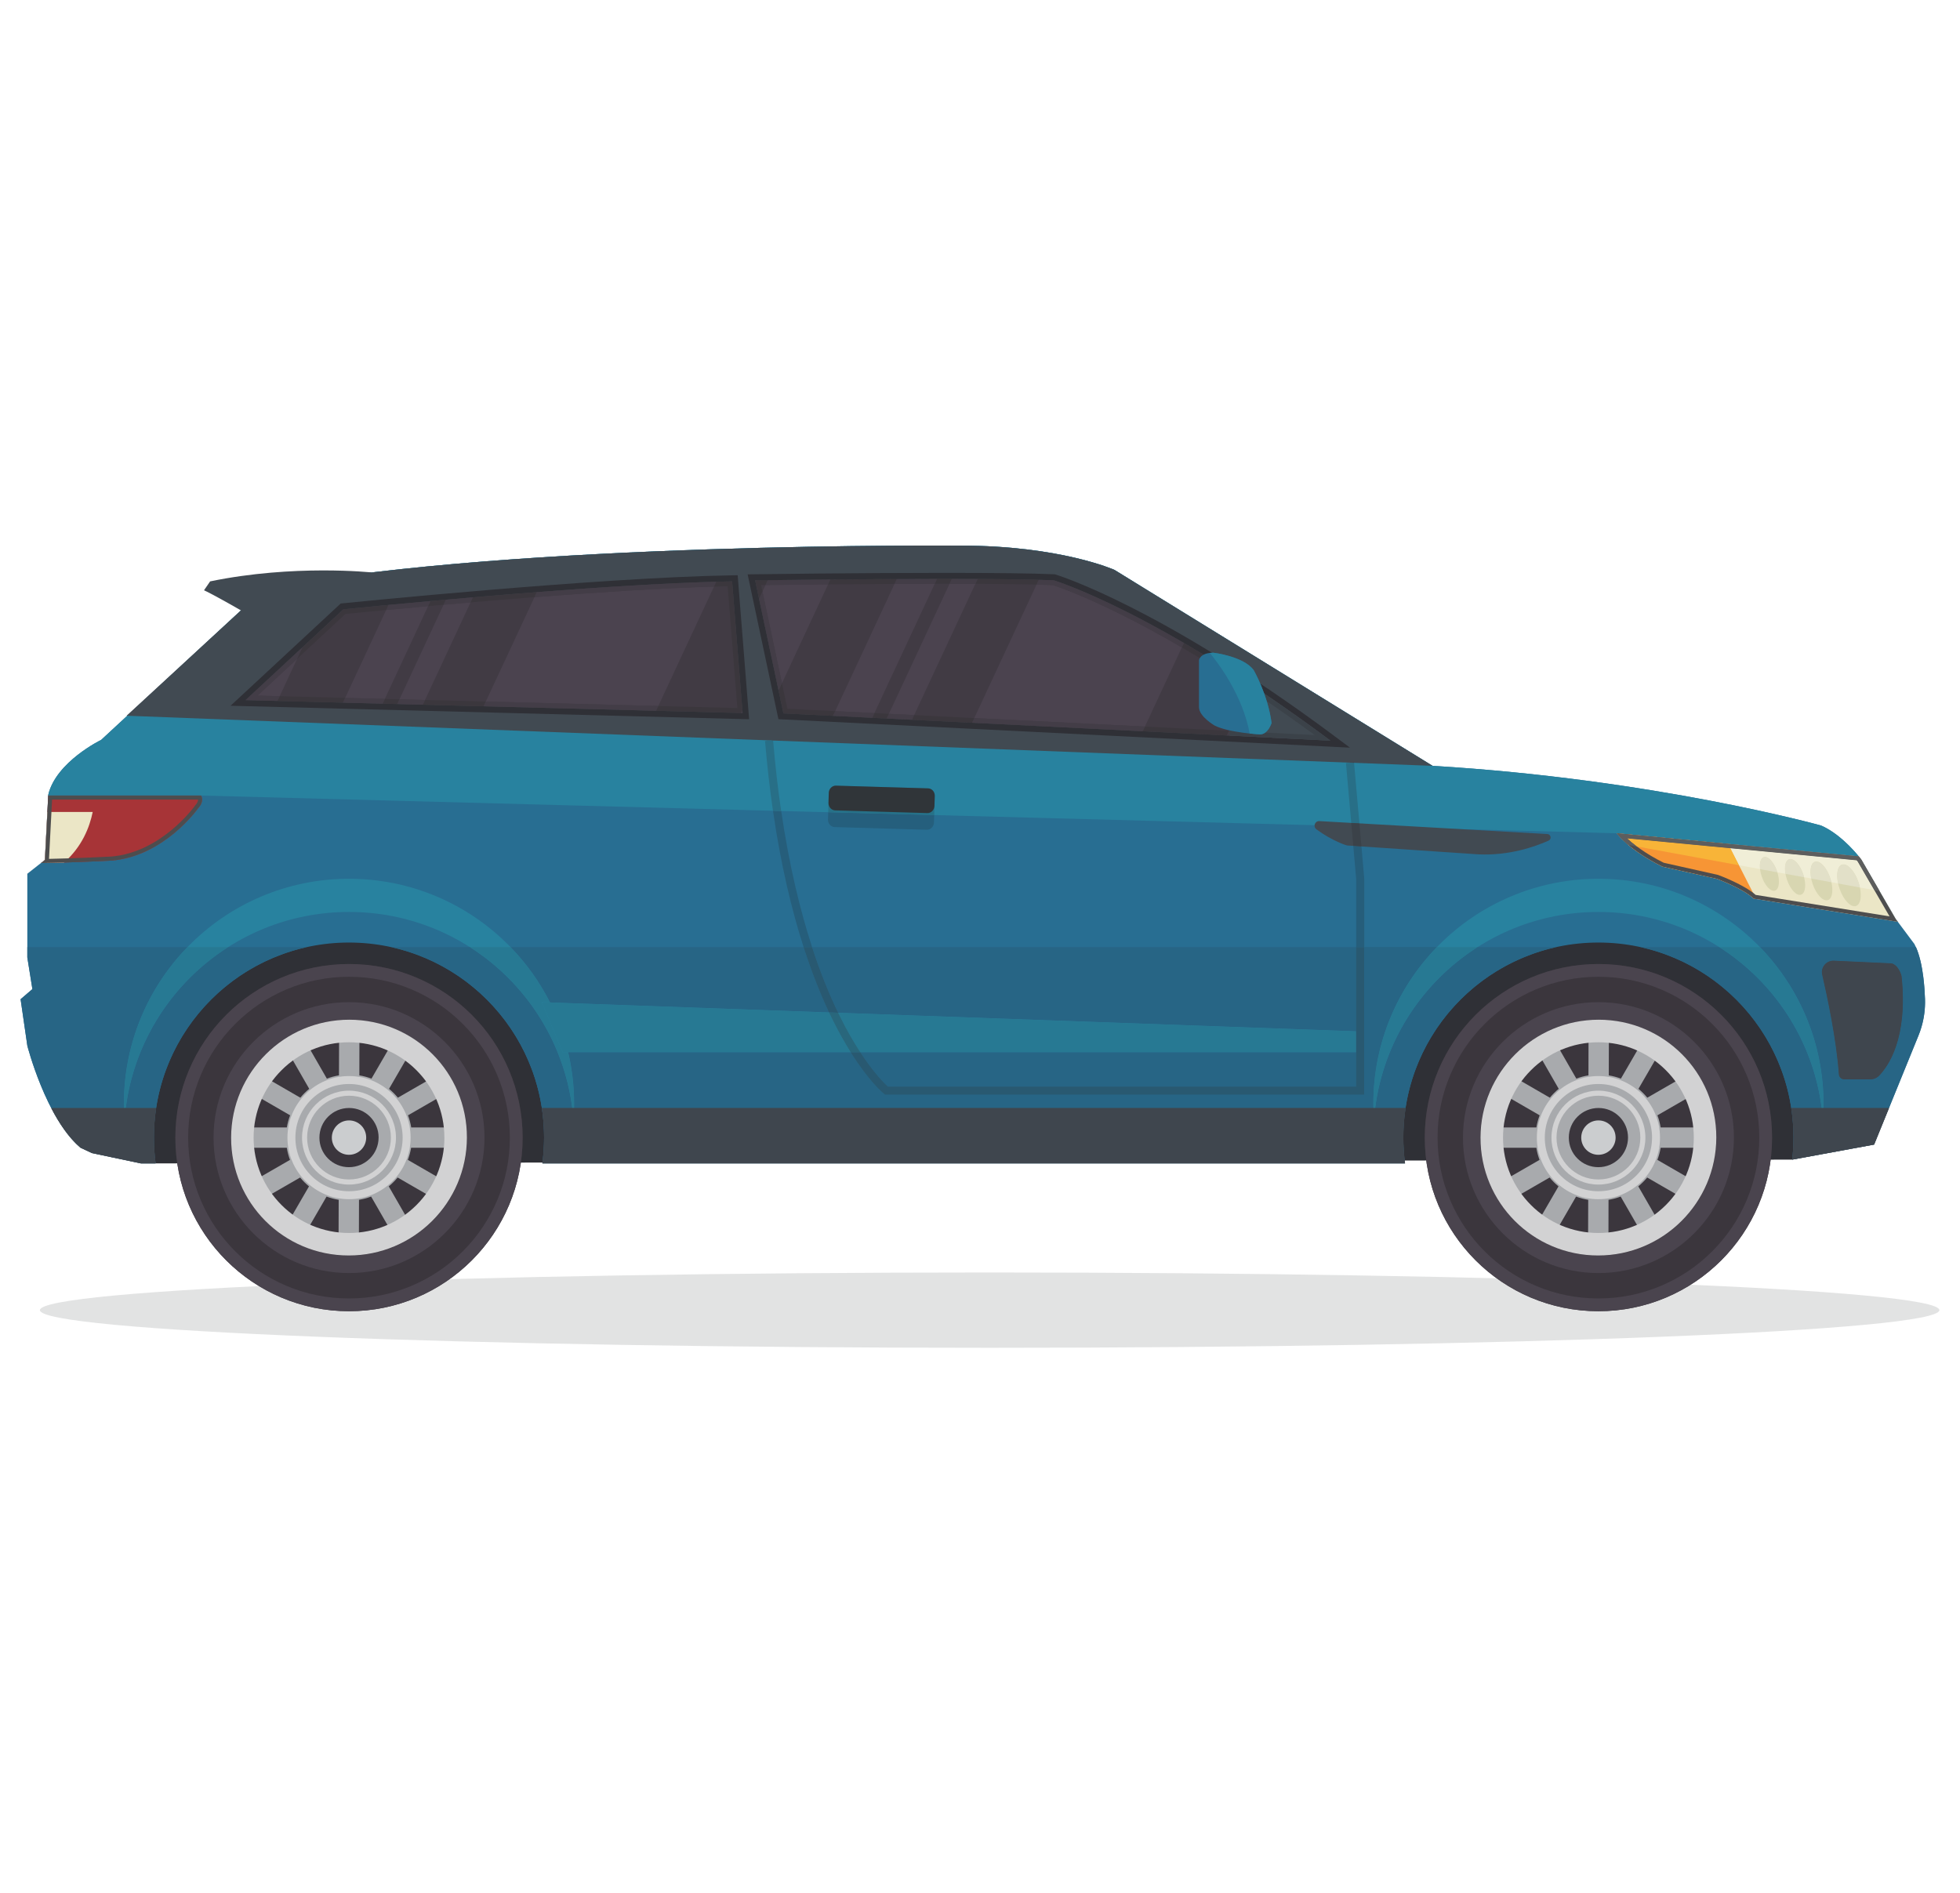 <?xml version="1.0" encoding="UTF-8"?>
<!DOCTYPE svg PUBLIC "-//W3C//DTD SVG 1.1//EN" "http://www.w3.org/Graphics/SVG/1.1/DTD/svg11.dtd">
<!-- Creator: CorelDRAW 2018 (64-Bit) -->
<svg xmlns="http://www.w3.org/2000/svg" xml:space="preserve" width="4.463in" height="4.312in" version="1.1" style="shape-rendering:geometricPrecision; text-rendering:geometricPrecision; image-rendering:optimizeQuality; fill-rule:evenodd; clip-rule:evenodd"
viewBox="0 0 784.22 757.64"
 xmlns:xlink="http://www.w3.org/1999/xlink">
 <defs>
  <style type="text/css">
   <![CDATA[
    .fil37 {fill:none}
    .fil15 {fill:#F79535;fill-rule:nonzero}
    .fil19 {fill:#F8B438;fill-rule:nonzero}
    .fil17 {fill:#F0EED7;fill-rule:nonzero}
    .fil27 {fill:#EAEAEA;fill-rule:nonzero}
    .fil13 {fill:#EBE6C6;fill-rule:nonzero}
    .fil3 {fill:#E2E3E3;fill-rule:nonzero}
    .fil18 {fill:#E2E0C8;fill-rule:nonzero}
    .fil14 {fill:#D8D6B1;fill-rule:nonzero}
    .fil6 {fill:#D2D2D3;fill-rule:nonzero}
    .fil8 {fill:#CBCDCF;fill-rule:nonzero}
    .fil10 {fill:#A73437;fill-rule:nonzero}
    .fil7 {fill:#A8AAAD;fill-rule:nonzero}
    .fil20 {fill:#5D5E5E;fill-rule:nonzero}
    .fil16 {fill:#4D4D4E;fill-rule:nonzero}
    .fil5 {fill:#4A444E;fill-rule:nonzero}
    .fil12 {fill:#4B434F;fill-rule:nonzero}
    .fil35 {fill:#433D47;fill-rule:nonzero}
    .fil11 {fill:#413B44;fill-rule:nonzero}
    .fil34 {fill:#3B373D;fill-rule:nonzero}
    .fil4 {fill:#3B363D;fill-rule:nonzero}
    .fil9 {fill:#414A52;fill-rule:nonzero}
    .fil31 {fill:#3F464E;fill-rule:nonzero}
    .fil36 {fill:#2E2F33;fill-rule:nonzero}
    .fil26 {fill:#3B4249;fill-rule:nonzero}
    .fil28 {fill:#2F3035;fill-rule:nonzero}
    .fil23 {fill:#303539;fill-rule:nonzero}
    .fil0 {fill:#2F3036;fill-rule:nonzero}
    .fil2 {fill:#28829F;fill-rule:nonzero}
    .fil30 {fill:#277993;fill-rule:nonzero}
    .fil22 {fill:#267188;fill-rule:nonzero}
    .fil25 {fill:#286F87;fill-rule:nonzero}
    .fil33 {fill:#29677C;fill-rule:nonzero}
    .fil1 {fill:#286E92;fill-rule:nonzero}
    .fil29 {fill:#276585;fill-rule:nonzero}
    .fil21 {fill:#255F7D;fill-rule:nonzero}
    .fil24 {fill:#265E7B;fill-rule:nonzero}
    .fil32 {fill:#295971;fill-rule:nonzero}
   ]]>
  </style>
 </defs>
 <g id="Layer_x0020_1">
  <g id="_1591421020624">
   <polygon class="fil0" points="62.26,465.56 717.11,464.04 729.37,448.35 707.96,390.88 630.55,362.64 95.81,362.64 34.02,416.49 "/>
   <path class="fil1" d="M766.05 377.85l-7.56 -10.12 -13.76 -23.75c0,0 -7.15,-9.72 -16.06,-13.63 0,0 -66.81,-18.62 -155.48,-23.89l-127.27 -78.41c0,0 -21.6,-9.72 -61.54,-9.72 0,0 -177.08,-1.55 -274.64,16.54 -2.59,0.48 -4.98,1.68 -6.92,3.47l-62.33 57.72c0,0 -18.08,8.77 -21.19,22l-1.35 26.05 -7.02 5.53 0 33.47 2.03 12.69 -4.72 4.05 2.7 18.62c0,0 7.47,29.16 21.28,40.8l4.58 2.15 19.62 4.14 5.83 0c-0.45,-3.38 -0.68,-6.83 -0.68,-10.32 0,-43.11 34.95,-78.07 78.06,-78.07 43.12,0 78.06,34.96 78.06,78.07 0,3.5 -0.24,6.94 -0.68,10.32l345.14 0c-0.45,-3.38 -0.68,-6.83 -0.68,-10.32 0,-43.11 34.95,-78.07 78.06,-78.07 43.12,0 78.06,34.96 78.06,78.07 0,2.98 -0.17,5.91 -0.5,8.8l32.74 -6.02 17.75 -43.61c1.89,-4.65 2.8,-9.64 2.62,-14.66 -0.24,-6.75 -1.16,-16.11 -4.17,-21.89z"/>
   <path class="fil2" d="M743.71 342.69c-2.27,-2.77 -8.13,-9.31 -15.04,-12.34 0,0 -66.81,-18.62 -155.48,-23.89l-127.27 -78.41c0,0 -21.6,-9.72 -61.54,-9.72 0,0 -177.08,-1.55 -274.64,16.54 -2.59,0.48 -4.98,1.68 -6.92,3.47l-62.33 57.72c0,0 -18.08,8.77 -21.19,22l-0.01 0.28 61.1 0 566.51 15.1 96.8 9.25z"/>
   <path class="fil3" d="M395.97 539.35c-209.87,0 -380,-6.74 -380,-15.07 0,-8.32 170.13,-15.07 380,-15.07 209.87,0 380,6.75 380,15.07 0,8.32 -170.13,15.07 -380,15.07z"/>
   <path class="fil4" d="M709.02 455.24c0,38.37 -31.1,69.47 -69.48,69.47 -38.37,0 -69.48,-31.1 -69.48,-69.47 0,-38.37 31.1,-69.48 69.48,-69.48 38.38,0 69.48,31.11 69.48,69.48z"/>
   <path class="fil5" d="M685.06 500.75c-5.91,5.91 -12.79,10.55 -20.46,13.79 -7.93,3.36 -16.36,5.06 -25.05,5.06 -8.69,0 -17.12,-1.7 -25.05,-5.06 -7.66,-3.24 -14.55,-7.88 -20.46,-13.79 -5.91,-5.91 -10.55,-12.8 -13.79,-20.46 -3.36,-7.93 -5.06,-16.36 -5.06,-25.05 0,-8.69 1.7,-17.12 5.06,-25.05 3.24,-7.66 7.88,-14.55 13.79,-20.46 5.91,-5.91 12.8,-10.55 20.46,-13.8 7.93,-3.36 16.36,-5.06 25.05,-5.06 8.69,0 17.12,1.7 25.05,5.06 7.66,3.24 14.55,7.88 20.46,13.8 5.91,5.91 10.55,12.8 13.8,20.46 3.35,7.93 5.05,16.36 5.05,25.05 0,8.69 -1.7,17.12 -5.05,25.05 -3.24,7.66 -7.88,14.55 -13.8,20.46zm-45.51 -114.99c-38.37,0 -69.48,31.11 -69.48,69.48 0,38.37 31.1,69.47 69.48,69.47 38.38,0 69.48,-31.1 69.48,-69.47 0,-38.37 -31.1,-69.48 -69.48,-69.48z"/>
   <path class="fil5" d="M686.74 455.24c0,6.37 -1.25,12.55 -3.71,18.37 -2.38,5.62 -5.78,10.67 -10.12,15 -4.33,4.34 -9.38,7.74 -15,10.12 -5.82,2.46 -12,3.71 -18.37,3.71 -6.37,0 -12.55,-1.25 -18.37,-3.71 -5.62,-2.38 -10.67,-5.78 -15,-10.12 -4.34,-4.34 -7.74,-9.39 -10.12,-15 -2.46,-5.82 -3.71,-11.99 -3.71,-18.37 0,-6.37 1.25,-12.55 3.71,-18.37 2.38,-5.62 5.78,-10.67 10.12,-15 4.34,-4.34 9.38,-7.74 15,-10.12 5.81,-2.46 11.99,-3.71 18.37,-3.71 6.37,0 12.55,1.25 18.37,3.71 5.62,2.38 10.67,5.78 15,10.12 4.34,4.33 7.74,9.38 10.12,15 2.46,5.81 3.71,11.99 3.71,18.37zm-47.19 -54.21c-29.89,0 -54.2,24.32 -54.2,54.21 0,29.89 24.31,54.2 54.2,54.2 29.88,0 54.21,-24.32 54.21,-54.2 0,-29.89 -24.32,-54.21 -54.21,-54.21z"/>
   <path class="fil6" d="M686.72 455.23c-0.07,26.05 -21.24,47.18 -47.29,47.18 -26.06,0 -47.12,-21.12 -47.06,-47.18 0.06,-26.06 21.24,-47.18 47.29,-47.18 26.05,0 47.12,21.12 47.06,47.18z"/>
   <path class="fil4" d="M678.29 455.23c-0.05,21.39 -17.44,38.74 -38.84,38.74 -21.4,0 -38.7,-17.35 -38.65,-38.74 0.05,-21.4 17.44,-38.74 38.84,-38.74 21.4,0 38.7,17.34 38.65,38.74z"/>
   <path class="fil7" d="M678.28 459.3l0.02 -8.14 -13.86 0c-0.27,-1.68 -0.7,-3.3 -1.28,-4.85l12.02 -6.93 -4.05 -7.05 -12.02 6.93c-1.06,-1.3 -2.25,-2.48 -3.54,-3.55l6.96 -12.01 -7.03 -4.07 -6.96 12c-1.55,-0.59 -3.17,-1.02 -4.85,-1.3l0.04 -13.86 -8.14 0 -0.03 13.86c-1.68,0.27 -3.3,0.71 -4.85,1.3l-6.9 -12 -7.05 4.07 6.9 12.01c-1.29,1.06 -2.49,2.25 -3.55,3.55l-11.99 -6.93 -4.08 7.05 11.99 6.93c-0.59,1.55 -1.03,3.17 -1.31,4.85l-13.86 0 -0.02 8.14 13.86 0c0.27,1.68 0.7,3.3 1.28,4.85l-12.02 6.93 4.05 7.05 12.02 -6.93c1.06,1.3 2.24,2.48 3.54,3.55l-6.96 12.01 7.04 4.07 6.96 -12c1.55,0.59 3.17,1.03 4.85,1.3l-0.04 13.86 8.14 0 0.03 -13.86c1.68,-0.27 3.3,-0.71 4.86,-1.3l6.9 12 7.06 -4.07 -6.91 -12.01c1.3,-1.06 2.49,-2.25 3.56,-3.55l11.99 6.93 4.08 -7.05 -11.99 -6.93c0.59,-1.55 1.03,-3.17 1.31,-4.85l13.86 0z"/>
   <path class="fil4" d="M651.39 455.23c-0.02,6.54 -5.33,11.84 -11.87,11.84 -6.54,0 -11.83,-5.3 -11.82,-11.84 0.01,-6.54 5.33,-11.85 11.87,-11.85 6.55,0 11.83,5.3 11.82,11.85z"/>
   <path class="fil6" d="M639.55 438.47c-9.24,0 -16.77,7.52 -16.77,16.76 0,9.24 7.52,16.76 16.77,16.76 9.25,0 16.77,-7.52 16.77,-16.76 0,-9.25 -7.52,-16.76 -16.77,-16.76zm0 35.56c-10.36,0 -18.79,-8.43 -18.79,-18.79 0,-10.36 8.43,-18.79 18.79,-18.79 10.36,0 18.79,8.43 18.79,18.79 0,10.36 -8.43,18.79 -18.79,18.79z"/>
   <path class="fil8" d="M646.43 455.23c-0.01,3.8 -3.1,6.88 -6.9,6.88 -3.8,0 -6.87,-3.08 -6.86,-6.88 0.01,-3.8 3.09,-6.88 6.89,-6.88 3.8,0 6.87,3.08 6.86,6.88z"/>
   <path class="fil6" d="M661 455.24c0,2.9 -0.57,5.71 -1.69,8.35 -1.08,2.55 -2.63,4.85 -4.59,6.82 -1.97,1.97 -4.27,3.52 -6.82,4.6 -2.64,1.12 -5.45,1.69 -8.35,1.69 -2.9,0 -5.7,-0.57 -8.35,-1.69 -2.56,-1.08 -4.85,-2.63 -6.82,-4.6 -1.97,-1.97 -3.52,-4.27 -4.6,-6.82 -1.12,-2.64 -1.69,-5.45 -1.69,-8.35 0,-2.9 0.57,-5.71 1.69,-8.35 1.08,-2.56 2.63,-4.85 4.6,-6.82 1.97,-1.97 4.27,-3.52 6.82,-4.6 2.64,-1.12 5.45,-1.69 8.35,-1.69 2.9,0 5.71,0.57 8.35,1.69 2.56,1.08 4.85,2.63 6.82,4.6 1.97,1.97 3.51,4.26 4.6,6.82 1.12,2.64 1.69,5.45 1.69,8.35zm-21.45 -24.64c-13.59,0 -24.64,11.05 -24.64,24.64 0,13.59 11.05,24.64 24.64,24.64 13.59,0 24.64,-11.05 24.64,-24.64 0,-13.59 -11.05,-24.64 -24.64,-24.64z"/>
   <path class="fil6" d="M677.71 455.24c0,5.16 -1.01,10.15 -3,14.85 -1.92,4.54 -4.68,8.63 -8.18,12.13 -3.51,3.51 -7.59,6.26 -12.13,8.18 -4.7,1.99 -9.7,3 -14.86,3 -5.15,0 -10.15,-1.01 -14.85,-3 -4.54,-1.92 -8.63,-4.67 -12.13,-8.18 -3.51,-3.51 -6.26,-7.59 -8.18,-12.13 -1.99,-4.7 -3,-9.7 -3,-14.85 0,-5.15 1.01,-10.15 3,-14.85 1.92,-4.54 4.68,-8.63 8.18,-12.13 3.51,-3.51 7.59,-6.26 12.13,-8.18 4.7,-1.99 9.7,-3 14.85,-3 5.15,0 10.15,1.01 14.86,3 4.54,1.92 8.63,4.67 12.13,8.18 3.51,3.51 6.26,7.59 8.18,12.13 1.99,4.7 3,9.7 3,14.85zm-38.17 -43.84c-24.17,0 -43.84,19.67 -43.84,43.84 0,24.17 19.66,43.84 43.84,43.84 24.17,0 43.84,-19.66 43.84,-43.84 0,-24.17 -19.66,-43.84 -43.84,-43.84z"/>
   <path class="fil4" d="M209.12 455.24c0,38.37 -31.1,69.47 -69.47,69.47 -38.37,0 -69.48,-31.1 -69.48,-69.47 0,-38.37 31.1,-69.48 69.48,-69.48 38.38,0 69.47,31.11 69.47,69.48z"/>
   <path class="fil5" d="M185.15 500.75c-5.91,5.91 -12.79,10.55 -20.46,13.79 -7.93,3.36 -16.36,5.06 -25.05,5.06 -8.69,0 -17.12,-1.7 -25.05,-5.06 -7.66,-3.24 -14.55,-7.88 -20.46,-13.79 -5.91,-5.91 -10.56,-12.8 -13.8,-20.46 -3.35,-7.93 -5.05,-16.36 -5.05,-25.05 0,-8.69 1.7,-17.12 5.05,-25.05 3.24,-7.66 7.89,-14.55 13.8,-20.46 5.91,-5.91 12.79,-10.55 20.46,-13.8 7.93,-3.36 16.36,-5.06 25.05,-5.06 8.69,0 17.12,1.7 25.05,5.06 7.66,3.24 14.55,7.88 20.46,13.8 5.91,5.91 10.55,12.8 13.8,20.46 3.35,7.93 5.05,16.36 5.05,25.05 0,8.69 -1.7,17.12 -5.05,25.05 -3.24,7.66 -7.88,14.55 -13.79,20.46zm-45.51 -114.99c-38.37,0 -69.48,31.11 -69.48,69.48 0,38.37 31.1,69.47 69.48,69.47 38.38,0 69.47,-31.1 69.47,-69.47 0,-38.37 -31.1,-69.48 -69.47,-69.48z"/>
   <path class="fil5" d="M186.84 455.24c0,6.37 -1.25,12.55 -3.71,18.37 -2.37,5.62 -5.78,10.67 -10.11,15 -4.34,4.34 -9.39,7.74 -15,10.12 -5.82,2.46 -12,3.71 -18.37,3.71 -6.38,0 -12.55,-1.25 -18.37,-3.71 -5.62,-2.38 -10.67,-5.78 -15,-10.12 -4.34,-4.34 -7.74,-9.39 -10.12,-15 -2.46,-5.82 -3.71,-11.99 -3.71,-18.37 0,-6.37 1.25,-12.55 3.71,-18.37 2.38,-5.62 5.78,-10.67 10.12,-15 4.34,-4.34 9.38,-7.74 15,-10.12 5.82,-2.46 12,-3.71 18.37,-3.71 6.37,0 12.55,1.25 18.37,3.71 5.62,2.38 10.67,5.78 15,10.12 4.33,4.33 7.74,9.38 10.11,15 2.46,5.81 3.71,11.99 3.71,18.37zm-47.19 -54.21c-29.89,0 -54.21,24.32 -54.21,54.21 0,29.89 24.31,54.2 54.21,54.2 29.89,0 54.2,-24.32 54.2,-54.2 0,-29.89 -24.32,-54.21 -54.2,-54.21z"/>
   <path class="fil6" d="M186.82 455.23c-0.07,26.05 -21.24,47.18 -47.29,47.18 -26.06,0 -47.13,-21.12 -47.06,-47.18 0.06,-26.06 21.24,-47.18 47.29,-47.18 26.06,0 47.12,21.12 47.06,47.18z"/>
   <path class="fil4" d="M178.38 455.23c-0.05,21.39 -17.44,38.74 -38.83,38.74 -21.4,0 -38.7,-17.35 -38.65,-38.74 0.05,-21.4 17.44,-38.74 38.83,-38.74 21.4,0 38.7,17.34 38.65,38.74z"/>
   <path class="fil7" d="M178.37 459.3l0.02 -8.14 -13.86 0c-0.27,-1.68 -0.7,-3.3 -1.28,-4.85l12.02 -6.93 -4.05 -7.05 -12.02 6.93c-1.06,-1.3 -2.25,-2.48 -3.54,-3.55l6.96 -12.01 -7.03 -4.07 -6.96 12c-1.55,-0.59 -3.17,-1.02 -4.85,-1.3l0.03 -13.86 -8.14 0 -0.04 13.86c-1.68,0.27 -3.3,0.71 -4.85,1.3l-6.9 -12 -7.05 4.07 6.9 12.01c-1.3,1.06 -2.49,2.25 -3.56,3.55l-11.99 -6.93 -4.08 7.05 11.98 6.93c-0.59,1.55 -1.03,3.17 -1.31,4.85l-13.86 0 -0.02 8.14 13.86 0c0.27,1.68 0.7,3.3 1.28,4.85l-12.02 6.93 4.05 7.05 12.03 -6.93c1.06,1.3 2.24,2.48 3.54,3.55l-6.96 12.01 7.03 4.07 6.96 -12c1.55,0.59 3.17,1.03 4.85,1.3l-0.04 13.86 8.13 0 0.04 -13.86c1.68,-0.27 3.3,-0.71 4.85,-1.3l6.9 12 7.06 -4.07 -6.91 -12.01c1.3,-1.06 2.49,-2.25 3.56,-3.55l11.99 6.93 4.08 -7.05 -11.99 -6.93c0.59,-1.55 1.03,-3.17 1.31,-4.85l13.86 0z"/>
   <path class="fil4" d="M151.48 455.23c-0.01,6.54 -5.33,11.84 -11.87,11.84 -6.54,0 -11.83,-5.3 -11.81,-11.84 0.02,-6.54 5.33,-11.85 11.87,-11.85 6.55,0 11.83,5.3 11.82,11.85z"/>
   <path class="fil6" d="M139.64 438.47c-9.25,0 -16.76,7.52 -16.76,16.76 0,9.24 7.52,16.76 16.76,16.76 9.24,0 16.76,-7.52 16.76,-16.76 0,-9.25 -7.52,-16.76 -16.76,-16.76zm0 35.56c-10.36,0 -18.79,-8.43 -18.79,-18.79 0,-10.36 8.43,-18.79 18.79,-18.79 10.36,0 18.79,8.43 18.79,18.79 0,10.36 -8.43,18.79 -18.79,18.79z"/>
   <path class="fil8" d="M146.52 455.23c-0.01,3.8 -3.09,6.88 -6.89,6.88 -3.8,0 -6.87,-3.08 -6.86,-6.88 0.01,-3.8 3.1,-6.88 6.89,-6.88 3.8,0 6.87,3.08 6.86,6.88z"/>
   <path class="fil6" d="M161.1 455.24c0,2.9 -0.57,5.71 -1.69,8.35 -1.08,2.55 -2.63,4.85 -4.6,6.82 -1.97,1.97 -4.27,3.52 -6.82,4.6 -2.64,1.12 -5.45,1.69 -8.35,1.69 -2.9,0 -5.71,-0.57 -8.35,-1.69 -2.56,-1.08 -4.85,-2.63 -6.82,-4.6 -1.97,-1.97 -3.52,-4.27 -4.6,-6.82 -1.12,-2.64 -1.68,-5.45 -1.68,-8.35 0,-2.9 0.57,-5.71 1.68,-8.35 1.08,-2.56 2.63,-4.85 4.6,-6.82 1.97,-1.97 4.26,-3.52 6.82,-4.6 2.64,-1.12 5.45,-1.69 8.35,-1.69 2.9,0 5.71,0.57 8.35,1.69 2.55,1.08 4.85,2.63 6.82,4.6 1.97,1.97 3.52,4.26 4.6,6.82 1.12,2.64 1.69,5.45 1.69,8.35zm-21.45 -24.64c-13.59,0 -24.64,11.05 -24.64,24.64 0,13.59 11.06,24.64 24.64,24.64 13.59,0 24.64,-11.05 24.64,-24.64 0,-13.59 -11.05,-24.64 -24.64,-24.64z"/>
   <path class="fil6" d="M177.81 455.24c0,5.16 -1.01,10.15 -3,14.85 -1.92,4.54 -4.67,8.63 -8.18,12.13 -3.51,3.51 -7.59,6.26 -12.13,8.18 -4.7,1.99 -9.7,3 -14.86,3 -5.15,0 -10.15,-1.01 -14.86,-3 -4.54,-1.92 -8.63,-4.67 -12.13,-8.18 -3.51,-3.51 -6.26,-7.59 -8.18,-12.13 -1.99,-4.7 -3,-9.7 -3,-14.85 0,-5.15 1.01,-10.15 3,-14.85 1.92,-4.54 4.67,-8.63 8.18,-12.13 3.51,-3.51 7.59,-6.26 12.13,-8.18 4.7,-1.99 9.7,-3 14.85,-3 5.15,0 10.15,1.01 14.86,3 4.54,1.92 8.62,4.67 12.13,8.18 3.51,3.51 6.26,7.59 8.18,12.13 1.99,4.7 3,9.7 3,14.85zm-38.17 -43.84c-24.17,0 -43.84,19.67 -43.84,43.84 0,24.17 19.66,43.84 43.84,43.84 24.17,0 43.83,-19.66 43.83,-43.84 0,-24.17 -19.66,-43.84 -43.83,-43.84z"/>
   <path class="fil2" d="M639.55 364.93c47.51,0 86.42,36.79 89.82,83.43 0.16,-2.19 0.24,-4.41 0.24,-6.64 0,-49.74 -40.32,-90.07 -90.06,-90.07 -49.74,0 -90.06,40.33 -90.06,90.07 0,2.23 0.08,4.45 0.24,6.64 3.4,-46.64 42.31,-83.43 89.82,-83.43z"/>
   <path class="fil2" d="M139.64 364.93c47.51,0 86.42,36.79 89.82,83.43 0.16,-2.19 0.24,-4.41 0.24,-6.64 0,-49.74 -40.31,-90.07 -90.06,-90.07 -49.74,0 -90.07,40.33 -90.07,90.07 0,2.23 0.09,4.45 0.24,6.64 3.4,-46.64 42.32,-83.43 89.82,-83.43z"/>
   <path class="fil9" d="M216.81 443.39c0.59,3.86 0.9,7.82 0.9,11.85 0,3.5 -0.24,6.94 -0.68,10.32l345.14 0c-0.45,-3.38 -0.68,-6.83 -0.68,-10.32 0,-4.03 0.31,-7.99 0.9,-11.85l-345.57 0z"/>
   <path class="fil9" d="M20.5 443.39c3.17,6.09 7.08,11.98 11.72,15.89l4.58 2.15 19.62 4.14 5.83 0c-0.45,-3.38 -0.68,-6.83 -0.68,-10.32 0,-4.03 0.31,-7.99 0.9,-11.85l-41.97 0z"/>
   <path class="fil9" d="M716.72 443.39c0.59,3.86 0.9,7.82 0.9,11.85 0,2.98 -0.17,5.91 -0.5,8.8l32.74 -6.02 5.95 -14.63 -39.09 0z"/>
   <path class="fil9" d="M384.38 218.33c0,0 -176.76,-1.55 -274.37,16.49 -2.76,0.51 -5.32,1.79 -7.39,3.69l-51.97 47.89 522.54 20.06 -127.27 -78.41c0,0 -21.6,-9.72 -61.54,-9.72z"/>
   <path class="fil10" d="M19.3 318.34l-1.34 25.77 -1.58 1.25c12.85,-0.16 28.18,-0.99 28.18,-0.99 21.19,-1.69 34.71,-20.96 34.71,-20.96 2.7,-2.93 1.13,-5.07 1.13,-5.07l-61.1 0z"/>
   <path class="fil9" d="M619.11 333.75l-91.21 -5.18c-1.81,-0.1 -2.64,2.22 -1.18,3.3 6.54,4.81 12.21,6.45 12.21,6.45l52.64 3.56c12.15,0.56 22.4,-2.98 28.03,-5.49 1.33,-0.59 0.96,-2.56 -0.49,-2.64z"/>
   <path class="fil11" d="M313.46 285.46l-11.32 -53.24c0,0 90.69,-1.26 119.48,0 0,0 41.51,12.58 110.68,64.14l-218.83 -10.9z"/>
   <path class="fil12" d="M458.1 290.74l-68.28 -3.4 24.91 -53.42c2.48,0.06 4.67,0.13 6.55,0.22 1.6,0.51 11.81,3.93 29.01,12.61 6.19,3.12 13.77,7.18 22.57,12.32l-14.77 31.68z"/>
   <path class="fil12" d="M312.86 273.39l-7.79 -36.66 1.23 -2.63c4.96,-0.06 14.01,-0.17 25.02,-0.27l-18.45 39.56z"/>
   <polygon class="fil12" points="491.92,292.42 491.75,292.42 491.89,292.11 "/>
   <path class="fil12" d="M349.87 285.35l-15.7 -0.78 23.75 -50.93c5.34,-0.03 10.75,-0.04 16.08,-0.05l-24.14 51.76z"/>
   <path class="fil12" d="M365.77 286.14l-10.11 -0.5 24.27 -52.05c3.64,0 7.08,0.01 10.33,0.02l-24.49 52.53z"/>
   <path class="fil11" d="M292.92 232.64l4.19 52.68 -198.85 -5.17 39.13 -36.33c0,0 101.18,-10.31 155.53,-11.18z"/>
   <path class="fil12" d="M262.5 284.42l-69.02 -1.8 0 0 69.02 1.8zm0.89 -1.9l-69.02 -1.79 19.48 -41.77c24.61,-1.91 50.91,-3.63 71.83,-4.23l-22.29 47.79z"/>
   <path class="fil12" d="M111.01 280.48l-12.73 -0.33 0 0 12.73 0.33 0 0zm0.89 -1.9l-8.87 -0.23 15.84 -14.7 -6.97 14.94z"/>
   <path class="fil12" d="M153.09 281.58l-15.87 -0.41 0 0 15.87 0.41 0 0zm0.89 -1.9l-15.87 -0.41 16.4 -35.18c4.82,-0.46 10.49,-0.98 16.78,-1.55l-17.32 37.14z"/>
   <path class="fil12" d="M169.16 282l-10.22 -0.27 0 0 10.22 0.27 0 0zm0.89 -1.9l-10.22 -0.27 17.65 -37.84c3.46,-0.31 7.06,-0.62 10.79,-0.94l-18.21 39.05z"/>
   <path class="fil0" d="M313.46 285.46l-11.32 -53.24c0,0 40.31,-0.56 75.71,-0.56 17.7,0 34.17,0.14 43.77,0.56 0,0 41.51,12.58 110.68,64.14l-218.83 -10.9zm220.29 8.95c-35.87,-26.74 -64.2,-42.84 -81.64,-51.63 -18.99,-9.58 -29.35,-12.76 -29.78,-12.89l-0.3 -0.09 -0.31 -0.01c-8.52,-0.37 -23.28,-0.56 -43.87,-0.56l0 2.43 0 -2.43c-35.02,0 -75.34,0.55 -75.75,0.56l-2.96 0.04 0.61 2.89 11.32 53.24 0.39 1.83 1.87 0.09 218.84 10.9 7.97 0.4 -6.4 -4.77z"/>
   <path class="fil0" d="M98.26 280.15l39.13 -36.33c0,0 101.18,-10.31 155.53,-11.18l4.19 52.68 -198.85 -5.17zm197.08 -47.7l-0.18 -2.27 -2.28 0.04c-53.83,0.86 -154.73,11.09 -155.74,11.19l-0.81 0.08 -0.6 0.55 -39.13 36.33 -4.37 4.05 5.95 0.15 198.85 5.17 2.7 0.07 -0.21 -2.69 -4.19 -52.68z"/>
   <path class="fil9" d="M148.64 229.06c0,0 -31.08,-3.34 -64.57,3.58l-2.44 3.56c0,0 5.31,2.28 30.49,17.23l36.52 -24.37z"/>
   <path class="fil13" d="M758.49 367.73l-13.76 -23.75c0,0 -0.36,-0.49 -1.01,-1.29l-96.8 -9.25c0,0 4.72,6.67 18.21,13.33l21.79 4.88c0,0 10.57,3.9 14.8,7.97l57.64 9.26 -0.86 -1.14z"/>
   <path class="fil14" d="M743.59 352.98c1.55,4.57 1.12,8.85 -0.98,9.56 -2.09,0.71 -5.05,-2.41 -6.6,-6.98 -1.56,-4.57 -1.12,-8.85 0.97,-9.56 2.09,-0.71 5.05,2.42 6.6,6.98z"/>
   <path class="fil14" d="M732.29 351.32c1.44,4.23 1.03,8.2 -0.91,8.86 -1.94,0.66 -4.68,-2.24 -6.12,-6.47 -1.44,-4.23 -1.04,-8.2 0.9,-8.86 1.94,-0.66 4.68,2.24 6.12,6.47z"/>
   <path class="fil14" d="M721.48 349.82c1.33,3.91 0.96,7.58 -0.84,8.19 -1.79,0.61 -4.32,-2.07 -5.65,-5.98 -1.33,-3.91 -0.96,-7.58 0.84,-8.19 1.79,-0.61 4.32,2.07 5.66,5.98z"/>
   <path class="fil14" d="M711.02 348.66c1.26,3.7 0.9,7.16 -0.79,7.73 -1.69,0.58 -4.09,-1.95 -5.34,-5.65 -1.26,-3.7 -0.9,-7.16 0.79,-7.73 1.69,-0.58 4.08,1.95 5.34,5.65z"/>
   <path class="fil15" d="M691.43 337.69l-44.51 -4.25c0,0 4.72,6.67 18.21,13.33l21.79 4.88c0,0 10.57,3.9 14.8,7.97l0.96 0.15 -11.25 -22.08z"/>
   <path class="fil16" d="M702.45 358.1c-4.61,-4.11 -14.54,-7.81 -14.97,-7.96l-0.1 -0.04 -0.1 -0.02 -21.6 -4.84c-7.37,-3.66 -12.03,-7.33 -14.66,-9.78l91.87 8.78c0.25,0.31 0.42,0.53 0.49,0.63l12.65 21.83 -53.58 -8.6zm56.04 9.63l-13.76 -23.75c0,0 -0.36,-0.49 -1.01,-1.29l-96.8 -9.25c0,0 4.72,6.67 18.21,13.33l21.79 4.88c0,0 10.57,3.9 14.8,7.97l57.64 9.26 -0.86 -1.14z"/>
   <path class="fil17" d="M749.94 356.2l-5.76 -1.06c-0.15,-0.7 -0.35,-1.43 -0.59,-2.17 -1.41,-4.13 -3.96,-7.09 -5.98,-7.09 -0.21,0 -0.42,0.03 -0.62,0.1 -1.78,0.61 -2.36,3.79 -1.54,7.54l-2.67 -0.49c-0.13,-0.57 -0.29,-1.14 -0.49,-1.73 -1.3,-3.83 -3.67,-6.57 -5.54,-6.57 -0.2,0 -0.39,0.03 -0.58,0.09 -1.61,0.55 -2.16,3.36 -1.49,6.71l-2.83 -0.52c-0.1,-0.4 -0.22,-0.8 -0.36,-1.21 -1.21,-3.54 -3.39,-6.07 -5.12,-6.07 -0.18,0 -0.36,0.03 -0.53,0.09 -1.42,0.48 -1.95,2.89 -1.45,5.82l-3.23 -0.59c-0.04,-0.14 -0.09,-0.27 -0.13,-0.41 -1.14,-3.34 -3.2,-5.73 -4.84,-5.73 -0.17,0 -0.34,0.03 -0.5,0.08 -1.23,0.42 -1.75,2.35 -1.47,4.78l-8.43 -1.55 -3.48 -6.84 50.58 4.83c0.25,0.31 0.42,0.53 0.49,0.63l6.57 11.33z"/>
   <path class="fil18" d="M744.19 355.15l-8.74 -1.61c-0.82,-3.75 -0.24,-6.94 1.54,-7.54 0.2,-0.07 0.41,-0.1 0.62,-0.1 2.02,0 4.58,2.95 5.98,7.09 0.25,0.73 0.45,1.46 0.59,2.17z"/>
   <path class="fil18" d="M732.78 353.05l-8.1 -1.49c-0.67,-3.35 -0.12,-6.17 1.49,-6.71 0.18,-0.06 0.38,-0.09 0.58,-0.09 1.87,0 4.24,2.74 5.54,6.57 0.2,0.59 0.36,1.16 0.49,1.73z"/>
   <path class="fil18" d="M721.85 351.04l-7.46 -1.37c-0.51,-2.93 0.02,-5.34 1.45,-5.82 0.17,-0.06 0.35,-0.09 0.53,-0.09 1.73,0 3.92,2.53 5.12,6.07 0.14,0.41 0.26,0.81 0.36,1.21z"/>
   <path class="fil18" d="M711.15 349.07l-6.94 -1.28c-0.28,-2.44 0.24,-4.37 1.47,-4.78 0.16,-0.06 0.33,-0.08 0.5,-0.08 1.64,0 3.7,2.39 4.84,5.73 0.05,0.14 0.09,0.27 0.13,0.41z"/>
   <path class="fil19" d="M695.78 346.24l-40.83 -7.51c-1.63,-1.22 -2.94,-2.33 -3.94,-3.27l41.29 3.95 3.48 6.84z"/>
   <path class="fil20" d="M752.03 356.59l-2.09 -0.38 -6.57 -11.33c-0.08,-0.1 -0.25,-0.32 -0.49,-0.63l-50.58 -4.83 -41.29 -3.95c1,0.94 2.31,2.05 3.94,3.27l-3.41 -0.63c-3.29,-2.77 -4.63,-4.66 -4.63,-4.66l0 0 96.8 9.25c0.66,0.8 1.01,1.29 1.01,1.29l7.31 12.61z"/>
   <path class="fil21" d="M370.91 332.04c-0.03,0 -0.05,-0 -0.08,-0l-36.87 -1.08c-1.53,-0.04 -2.72,-1.41 -2.67,-3.04l0.09 -2.89 42.4 1.13 -0.09 2.99c-0.05,1.61 -1.28,2.88 -2.78,2.88z"/>
   <path class="fil22" d="M373.77 326.16l-42.4 -1.13 0.24 -7.75c0.05,-1.61 1.29,-2.88 2.78,-2.88 0.02,0 0.05,0 0.08,0l36.87 1.08c1.53,0.04 2.72,1.41 2.67,3.04l-0.23 7.65z"/>
   <path class="fil23" d="M334.17 324.28l36.87 1.08c1.52,0.04 2.8,-1.25 2.85,-2.88l0.12 -3.97c0.05,-1.64 -1.15,-3 -2.67,-3.04l-36.87 -1.08c-1.53,-0.04 -2.8,1.25 -2.86,2.88l-0.12 3.97c-0.05,1.64 1.15,3 2.67,3.04z"/>
   <path class="fil13" d="M18.96 324.9l-0.99 19.21 -1.58 1.25c3.02,-0.04 6.17,-0.11 9.23,-0.2 7.22,-6.36 10.24,-14.16 11.47,-20.25l-18.12 0z"/>
   <path class="fil16" d="M78.09 322.31l-0.07 0.08 -0.06 0.09c-0.13,0.19 -13.35,18.66 -33.5,20.28 -0.59,0.03 -13.17,0.7 -24.85,0.93l1.23 -23.73 58.4 0c0.01,0.53 -0.21,1.33 -1.16,2.35zm2.32 -3.97l-61.1 0 -1.34 25.77 -1.58 1.25c12.85,-0.16 28.18,-0.99 28.18,-0.99 21.19,-1.69 34.71,-20.96 34.71,-20.96 2.7,-2.93 1.13,-5.07 1.13,-5.07z"/>
   <polygon class="fil2" points="216.81,401.03 542.62,412.69 542.62,421.06 225.13,421.06 "/>
   <polygon class="fil24" points="545.86,379 542.62,379 542.62,351.71 541.46,338.49 544.73,338.71 545.86,351.64 "/>
   <polygon class="fil25" points="543.91,329.48 540.65,329.3 538.54,305.33 540.15,305.19 541.78,305.25 "/>
   <polygon class="fil26" points="541.78,305.25 540.15,305.19 541.77,305.05 "/>
   <polygon class="fil26" points="544.73,338.71 541.46,338.49 540.65,329.3 543.91,329.48 "/>
   <path class="fil24" d="M324.93 379l-3.4 0c-4.64,-14.43 -9.04,-32.44 -12.25,-54.56l3.29 0.09c3.25,22.2 7.7,40.17 12.36,54.47z"/>
   <path class="fil25" d="M312.56 324.53l-3.29 -0.09c-1.26,-8.67 -2.33,-17.97 -3.17,-27.94l2.38 -0.2 0.85 0.03c0.85,10.08 1.94,19.46 3.22,28.2z"/>
   <path class="fil26" d="M309.35 296.33l-0.85 -0.03 0.84 -0.07c0,0.03 0.01,0.07 0.01,0.1z"/>
   <path class="fil9" d="M729.08 390.05c2.05,8.82 5.68,25.91 6.68,39.89 0.08,1.12 1.02,1.99 2.15,1.99l10.49 0c1.28,0 2.51,-0.51 3.41,-1.42 3.59,-3.64 11.7,-14.83 9.05,-39.88 0,0 -0.94,-4.25 -3.98,-5.13l-23.11 -1.07c-3.04,-0.14 -5.37,2.65 -4.68,5.61z"/>
   <path class="fil9" d="M532.3 296.36c-15.64,-11.66 -29.87,-21.32 -42.52,-29.3l2.3 27.3 40.22 2z"/>
   <path class="fil27" d="M770.22 399.75c-0.1,-2.73 -0.31,-5.88 -0.72,-9.06 0.41,3.17 0.62,6.33 0.72,9.06z"/>
   <path class="fil28" d="M716.72 443.39l0 0c-4.86,-31.94 -29.09,-57.52 -60.33,-64.39l0.03 0c31.23,6.88 55.44,32.46 60.3,64.39l-0 0z"/>
   <path class="fil29" d="M749.86 458.02l5.95 -14.63 -26.21 0c0.01,-0.56 0.02,-1.12 0.02,-1.68 0,-24.38 -9.69,-46.49 -25.42,-62.71l62.41 0c1.46,3.31 2.36,7.51 2.9,11.69 0.41,3.17 0.62,6.33 0.72,9.06l0 0c0.01,0.41 0.02,0.82 0.02,1.23 0,4.6 -0.9,9.16 -2.64,13.43l-17.75 43.61zm-16.31 -73.59c-2.93,0 -5.13,2.73 -4.46,5.62 2.05,8.82 5.68,25.91 6.68,39.89 0.08,1.12 1.02,1.99 2.15,1.99l10.49 0c1.28,0 2.51,-0.51 3.41,-1.42 3.59,-3.64 11.7,-14.83 9.05,-39.88 0,0 -0.94,-4.25 -3.98,-5.13l-23.11 -1.07c-0.07,-0 -0.15,-0 -0.22,-0zm-4.68 58.96l-12.15 0c-4.86,-31.93 -29.07,-57.51 -60.3,-64.39l31.49 0c21.99,14.02 37.48,37.33 40.96,64.39z"/>
   <path class="fil30" d="M729.6 443.39l-0.73 0c-3.48,-27.06 -18.97,-50.37 -40.96,-64.39l16.29 0c15.73,16.22 25.42,38.34 25.42,62.71 0,0.56 -0.01,1.12 -0.02,1.68z"/>
   <path class="fil29" d="M717.61 455.24l0 0c0,-0.04 0,-0.07 0,-0.1 0,0.03 0,0.07 0,0.1z"/>
   <path class="fil28" d="M717.61 455.1c0,-0.01 0,-0.01 0,-0.02 0,0 0,0.01 0,0.01 0,0 0,0.01 0,0.01z"/>
   <path class="fil29" d="M717.61 455.09c0,-0 0,-0.01 0,-0.01 0,-0.02 0,-0.03 0,-0.05 0,0.02 0,0.04 0,0.06z"/>
   <path class="fil28" d="M717.61 454.99c0,-0.01 0,-0.02 0,-0.04 0,0 0,0.01 0,0.02 0,0.01 0,0.01 0,0.02z"/>
   <path class="fil29" d="M717.61 454.97c0,-0 0,-0.01 0,-0.02 0,-0.01 0,-0.02 0,-0.02 0,0.01 0,0.03 0,0.04z"/>
   <path class="fil28" d="M717.61 454.88c0,-0.02 0,-0.03 -0,-0.05l0 0c0,0.01 0,0.02 0,0.03 0,0.01 0,0.01 0,0.01z"/>
   <path class="fil29" d="M717.61 454.88l0 -0c0,-0 0,-0 0,-0.01 0,0 0,0.01 0,0.01zm-0 -0.05l0 -0.01c0,0 0,0 0,0.01z"/>
   <path class="fil28" d="M717.61 454.76c0,-0.01 0,-0.02 0,-0.03 0,0.01 0,0.01 0,0.02 0,0.01 0,0 0,0.01z"/>
   <path class="fil29" d="M717.61 454.78c0,-0.01 0,-0.01 0,-0.02 0,-0 0,-0 0,-0.01 0,0.01 0,0.02 0,0.03zm0 -0.1c0,-0.01 0,-0.02 0,-0.03 0,0.01 0,0.02 0,0.03z"/>
   <path class="fil31" d="M717.11 464.04c0.33,-2.89 0.5,-5.82 0.5,-8.8l0 0c0,-0.04 0,-0.07 0,-0.1 0,-0.01 0,-0.02 0,-0.03 0,-0 0,-0.01 0,-0.01 0,-0.02 0,-0.04 0,-0.06 0,-0.01 0,-0.03 0,-0.04 0,-0.01 0,-0.01 0,-0.02 0,-0.01 0,-0.03 0,-0.04 0,-0.02 0,-0.03 0,-0.05 0,-0 0,-0.01 0,-0.01 0,-0.01 0,-0.02 -0,-0.03 0,-0 0,-0 0,-0.01 0,-0.02 0,-0.04 0,-0.05 0,-0.01 0,-0.02 0,-0.03 0,-0.01 0,-0.01 0,-0.02 0,-0.02 0,-0.04 0,-0.06 0,-0.01 0,-0.02 0,-0.03 -0.03,-3.82 -0.33,-7.59 -0.89,-11.26l-0 0 39.09 0 -5.95 14.63 -32.74 6.02z"/>
   <path class="fil31" d="M748.4 431.93l-10.49 0c-1.13,0 -2.07,-0.87 -2.15,-1.99 -1,-13.98 -4.64,-31.07 -6.68,-39.89 -0.67,-2.89 1.53,-5.62 4.46,-5.62 0.07,0 0.15,0 0.22,0l23.11 1.07c3.04,0.88 3.98,5.13 3.98,5.13 2.65,25.05 -5.46,36.24 -9.05,39.88 -0.9,0.91 -2.13,1.42 -3.41,1.42z"/>
   <g>
    <path class="fil28" d="M561.49 455.1c0,-0 0,-0.01 0,-0.01 0,-0 0,-0.01 0,-0.01 0,0.01 0,0.02 0,0.02zm-343.78 0c0,-0.01 0,-0.01 0,-0.02 0,0 0,0.01 0,0.01 0,0 0,0.01 0,0.01zm343.78 -0.11c0,-0.01 0,-0.01 0,-0.02 0,-0.01 0,-0.01 0,-0.02 0,0.01 0,0.03 0,0.04zm-343.78 -0c0,-0.01 0,-0.02 0,-0.04 0,0 0,0.01 0,0.02 0,0.01 0,0.01 0,0.02zm-0 -0.11c0,-0.02 0,-0.03 0,-0.05l0 0c0,0.01 0,0.02 0,0.03 0,0.01 0,0.01 0,0.01zm343.78 0c0,-0.01 0,-0.01 0,-0.01 0,-0.01 0,-0.01 0,-0.02 0,-0 0,-0.01 0,-0.01 0,0.02 -0,0.03 -0,0.05zm-343.78 -0.12c0,-0.01 0,-0.02 0,-0.03 0,0.01 0,0.01 0,0.02 0,0.01 0,0 0,0.01zm343.78 -0c0,-0 0,-0.01 0,-0.01 0,-0.01 0,-0.01 0,-0.02 0,0.01 0,0.02 0,0.03zm0.89 -11.37l0 0c4.86,-31.93 29.07,-57.51 60.3,-64.39l0.03 0c-31.24,6.87 -55.47,32.45 -60.33,64.39l0 0zm-345.57 0l0 0c-4.86,-31.94 -29.09,-57.52 -60.33,-64.39l0.03 0c31.23,6.88 55.44,32.46 60.3,64.39l-0 0z"/>
   </g>
   <g>
    <path class="fil29" d="M561.49 455.24c0,-0.04 0,-0.07 0,-0.1 0,0.03 0,0.07 0,0.1l0 0zm-343.78 0l0 0c0,-0.04 0,-0.07 0,-0.1 0,0.03 0,0.07 0,0.1zm343.78 -0.15c0,-0.02 0,-0.04 0,-0.06 0,0.02 0,0.03 0,0.05 0,0 0,0.01 0,0.01zm-343.78 0c0,-0 0,-0.01 0,-0.01 0,-0.02 0,-0.03 0,-0.05 0,0.02 0,0.04 0,0.06zm343.78 -0.12c0,-0.01 0,-0.03 0,-0.04 0,0.01 0,0.01 0,0.02 0,0 0,0.01 0,0.02zm-343.78 -0c0,-0 0,-0.01 0,-0.02 0,-0.01 0,-0.02 0,-0.02 0,0.01 0,0.03 0,0.04zm343.78 -0.09c0,-0.01 0,-0.01 0,-0.02 0,0 0,0.01 0,0.01l0 0zm-343.78 0l0 -0c0,-0 0,-0 0,-0.01 0,0 0,0.01 0,0.01zm343.78 -0.04c0,-0.01 0,-0.01 0,-0.02 0,0 0,0 0,0 0,0 0,0.01 0,0.01zm-343.78 -0.01l0 -0.01c0,0 0,0 0,0.01zm343.78 -0.06c0,-0.01 0,-0.02 0,-0.03 0,0 0,0.01 0,0.01 0,0.01 0,0.02 0,0.02zm-343.78 -0c0,-0.01 0,-0.01 0,-0.02 0,-0 0,-0 0,-0.01 0,0.01 0,0.02 0,0.03zm-0 -0.1c0,-0.01 0,-0.02 0,-0.03 0,0.01 0,0.02 0,0.03zm343.78 0c0,-0.01 0,-0.02 0,-0.03 -0,0.01 -0,0.02 -0,0.03zm0.89 -11.29l-12.15 0c3.48,-27.06 18.98,-50.37 40.96,-64.39l31.49 0c-31.23,6.88 -55.44,32.46 -60.3,64.39l0 0zm-12.88 0l-319.81 0c0.01,-0.56 0.02,-1.12 0.02,-1.68 0,-7.1 -0.82,-14.02 -2.38,-20.65l113.03 0c7.39,11.77 13.01,16.4 13.32,16.64l0.45 0.36 191.75 0 0 -59.07 29.04 0c-15.73,16.22 -25.42,38.34 -25.42,62.71 0,0.56 0,1.12 0.02,1.68zm-320.54 0l-12.15 0c-4.86,-31.93 -29.07,-57.51 -60.29,-64.39l31.49 0c21.99,14.02 37.48,37.33 40.96,64.39zm102.75 -38.24l-111.64 -4c-4.13,-8.18 -9.47,-15.64 -15.79,-22.15l117.24 0c3.39,10.57 6.92,19.21 10.19,26.15z"/>
   </g>
   <path class="fil30" d="M550.23 443.39l-0.73 0c-0.01,-0.56 -0.02,-1.12 -0.02,-1.68 0,-24.38 9.69,-46.49 25.42,-62.71l16.29 0c-21.98,14.02 -37.48,37.33 -40.96,64.39z"/>
   <path class="fil30" d="M229.69 443.39l-0.73 0c-3.48,-27.06 -18.97,-50.37 -40.96,-64.39l16.29 0c6.32,6.51 11.66,13.97 15.79,22.15l-3.27 -0.12 8.32 20.03 2.2 0c1.55,6.63 2.38,13.54 2.38,20.65 0,0.56 -0.01,1.12 -0.02,1.68z"/>
   <path class="fil31" d="M562.17 465.56l-345.14 0c0.45,-3.38 0.68,-6.83 0.68,-10.32l0 0c0,-0.04 0,-0.07 0,-0.1 0,-0.01 0,-0.02 0,-0.03 0,-0 0,-0.01 0,-0.01 0,-0.02 0,-0.04 0,-0.06 0,-0.01 0,-0.03 0,-0.04 0,-0.01 0,-0.01 0,-0.02 0,-0.01 0,-0.03 0,-0.04 0,-0.02 -0,-0.03 -0,-0.05 0,-0 0,-0.01 0,-0.01 0,-0.01 0,-0.02 0,-0.03 0,-0 0,-0 0,-0.01 0,-0.02 0,-0.04 0,-0.05 0,-0.01 0,-0.02 0,-0.03 0,-0.01 0,-0.01 0,-0.02 0,-0.02 0,-0.04 -0,-0.06 0,-0.01 0,-0.02 0,-0.03 -0.03,-3.83 -0.33,-7.58 -0.89,-11.26l-0 0 345.57 0c-0.56,3.67 -0.86,7.44 -0.89,11.26 -0,0.01 -0,0.02 -0,0.03 0,0.02 0,0.04 0,0.06 0,0.01 0,0.01 0,0.02 0,0.01 0,0.02 0,0.03 0,0.02 0,0.03 0,0.05 0,0.01 0,0.01 0,0.02 0,0.01 -0,0.01 -0,0.02 0,0.01 0,0.01 0,0.02 0,0.02 0,0.03 0,0.05 0,0.01 0,0.03 0,0.04 0,0.01 0,0.01 0,0.02 0,0.01 0,0.02 0,0.04 0,0.02 0,0.04 0,0.06 0,0 0,0.01 0,0.01 0,0.01 0,0.02 0,0.03 0,0.03 0,0.07 0,0.1l0 0c0,3.5 0.23,6.94 0.68,10.32z"/>
   <path class="fil29" d="M542.62 434.82l-187.32 0c-1.31,-1.19 -5.6,-5.38 -11.08,-13.76l198.41 0 0 -8.37 -207.26 -7.42c-3.31,-6.84 -6.93,-15.52 -10.44,-26.28l217.7 0 0 55.83z"/>
   <path class="fil30" d="M542.62 421.06l-198.41 0c-2.55,-3.91 -5.37,-8.72 -8.26,-14.57 -0.2,-0.4 -0.4,-0.8 -0.59,-1.21l207.26 7.42 0 8.37zm-202.27 0l-115.23 0 -8.32 -20.03 3.27 0.12 111.64 4c0.5,1.07 1,2.09 1.49,3.08 2.48,5 4.9,9.25 7.16,12.84z"/>
   <path class="fil32" d="M545.86 438.06l-191.75 0 -0.45 -0.36c-0.3,-0.24 -5.92,-4.87 -13.32,-16.64l3.86 0c5.49,8.39 9.78,12.57 11.08,13.76l187.32 0 0 -55.83 3.24 0 0 59.07zm-210.5 -32.79l-3.65 -0.13c-3.27,-6.93 -6.79,-15.58 -10.19,-26.15l3.4 0c3.5,10.75 7.12,19.43 10.44,26.28z"/>
   <path class="fil33" d="M344.22 421.06l-3.86 0c-2.25,-3.59 -4.67,-7.84 -7.16,-12.84 -0.49,-0.99 -0.99,-2.01 -1.49,-3.08l3.65 0.13c0.2,0.41 0.4,0.82 0.59,1.21 2.89,5.85 5.71,10.67 8.26,14.57z"/>
   <path class="fil28" d="M61.58 455.1c0,-0 0,-0 0,-0.01 0,-0 0,-0 0,-0.01 0,0 0,0.01 0,0.02zm0 -0.11c0,-0.01 0,-0.01 0,-0.02 0,-0.01 0,-0.01 0,-0.02 0,0.01 0,0.02 0,0.03zm0 -0.11c0,-0.01 0,-0.03 0,-0.04 0,0.01 0,0.03 0,0.04zm0 -0.12l0 -0c0,-0 0,-0 0,-0.01 0,0 0,0.01 0,0.01zm0.89 -11.37l0 0c4.86,-31.93 29.07,-57.51 60.3,-64.39l0.03 0c-31.24,6.87 -55.47,32.45 -60.33,64.39z"/>
   <path class="fil29" d="M32.22 459.27c-0.02,-0.01 -0.03,-0.03 -0.05,-0.04 0.02,0.01 0.03,0.03 0.05,0.04zm-0.06 -0.05c-0.01,-0.01 -0.02,-0.02 -0.04,-0.03 0.01,0.01 0.02,0.02 0.04,0.03zm-0.05 -0.04c-0.03,-0.03 -0.07,-0.06 -0.1,-0.09 0.03,0.03 0.07,0.06 0.1,0.09zm-0.11 -0.1c-0.01,-0.01 -0.03,-0.02 -0.04,-0.04 0.01,0.01 0.03,0.02 0.04,0.04zm-0.05 -0.04c-0.03,-0.03 -0.07,-0.06 -0.1,-0.09 0.03,0.03 0.07,0.06 0.1,0.09zm-0.11 -0.09c-13.56,-11.85 -20.9,-40.47 -20.9,-40.47l-2.7 -18.62 4.72 -4.05 -2.03 -12.69 0 -4.12 64.05 0c-15.73,16.22 -25.42,38.34 -25.42,62.71 0,0.56 0,1.12 0.02,1.68l-29.09 0c3.08,5.92 6.87,11.65 11.34,15.56zm29.74 -3.71c0,-0.04 0,-0.07 0,-0.1 0,0.03 0,0.07 0,0.1l0 0zm0 -0.15c0,-0.02 0,-0.04 0,-0.05 0,0.02 0,0.03 -0,0.05 0,0 0,0 0,0.01zm0 -0.12c0,-0.01 0,-0.02 0,-0.04 0,0.01 0,0.01 0,0.02 0,0 0,0.01 0,0.02zm0 -0.2c0,-0.01 0,-0.01 0,-0.02l0 0c0,0 -0,0.01 -0,0.01zm0.89 -11.39l-12.15 0c3.48,-27.06 18.98,-50.37 40.96,-64.39l31.49 0c-31.23,6.88 -55.44,32.46 -60.3,64.39z"/>
   <path class="fil30" d="M50.32 443.39l-0.73 0c-0.01,-0.56 -0.02,-1.12 -0.02,-1.68 0,-24.38 9.69,-46.49 25.42,-62.71l16.29 0c-21.99,14.02 -37.48,37.33 -40.96,64.39z"/>
   <path class="fil31" d="M62.26 465.56l-5.83 0 -19.62 -4.14 -4.58 -2.15 0 0c-0.02,-0.01 -0.03,-0.03 -0.05,-0.04l0 0c-0,-0 -0.01,-0.01 -0.01,-0.01l0 0c-0.01,-0.01 -0.02,-0.02 -0.04,-0.03l0 0c-0,-0 -0.01,-0.01 -0.01,-0.01l0 0c-0.03,-0.03 -0.07,-0.06 -0.1,-0.09l0 0c-0,-0 -0.01,-0.01 -0.01,-0.01l0 0c-0.01,-0.01 -0.03,-0.02 -0.04,-0.04l0 0c-0,-0 -0.01,-0 -0.01,-0.01l0 0c-0.03,-0.03 -0.07,-0.06 -0.1,-0.09l0 0c-0,-0 -0,-0 -0.01,-0l0 0c-4.47,-3.91 -8.26,-9.63 -11.34,-15.56l41.97 0 0 0c-0.57,3.71 -0.87,7.5 -0.89,11.36 0,0 0,0 0,0.01 0,0.01 0,0.01 -0,0.02 0,0.02 0,0.04 0,0.06 0,0.01 0,0.03 0,0.04 0,0.02 0,0.04 0,0.06 0,0.01 0,0.02 0,0.04 0,0 0,0.01 0,0.02 0,0.02 0,0.03 0,0.05 0,0.02 -0,0.04 -0,0.05 0,0 0,0.01 0,0.01 0,0.01 0,0.03 0,0.04 0,0.03 0,0.07 0,0.1l0 0c0,3.5 0.23,6.94 0.68,10.32z"/>
   <path class="fil26" d="M421.62 232.22c-5.86,-0.26 -14.27,-0.41 -23.97,-0.49 9.7,0.08 18.11,0.23 23.97,0.49z"/>
   <path class="fil34" d="M532.3 296.36l-1.23 -0.06 1.23 0.06 0 0zm0 0c-0.31,-0.23 -0.63,-0.46 -0.94,-0.7l0 0c-11.06,-8.22 -21.41,-15.44 -30.98,-21.76l-0 0c-3.64,-2.41 -7.18,-4.69 -10.6,-6.84l0.2 2.42c-6.12,-3.88 -11.84,-7.34 -17.11,-10.42l0.82 -1.76c-32.71,-19.04 -51.39,-24.87 -52.06,-25.07 1,0.31 42.33,13.2 110.66,64.14zm-41.43 -2.06l-33.64 -1.68 0.88 -1.88 33.64 1.68 -0.88 1.88zm-101.92 -5.08l-24.05 -1.2 0.88 -1.88 24.05 1.2 -0.88 1.88zm-34.16 -1.7l-5.79 -0.29 0.88 -1.88 5.79 0.29 -0.88 1.88zm-21.49 -1.07l-19.83 -0.99 -1.95 -9.18 1.35 -2.9 2.17 10.23 19.14 0.95 -0.88 1.88zm-29.58 -46.83l-1.57 -7.4c0,0 1.83,-0.02 5.06,-0.07l-0.9 1.94c-0.67,0.01 -1.27,0.02 -1.78,0.02l0.56 2.61 -1.35 2.9zm111.02 -5.7c-6.28,-0.16 -14.46,-0.26 -24.47,-0.31l0.9 -1.92c2.22,0.01 4.38,0.03 6.49,0.04 9.7,0.08 18.11,0.23 23.97,0.49l0 0c-1.78,-0.08 -3.79,-0.14 -6,-0.2l-0.89 1.9zm-83.42 -0.09l0.9 -1.93c8.12,-0.07 17.25,-0.14 26.61,-0.18l-0.9 1.93c-9.37,0.04 -18.52,0.11 -26.61,0.19zm42.69 -0.24l0.9 -1.93c0.5,0 1,-0 1.49,-0 0.49,0 0.97,0 1.45,0 1,0 1.99,0 2.98,0l-0.9 1.92c-0.68,0 -1.38,0 -2.08,0 -1.28,0 -2.56,0 -3.85,0z"/>
   <path class="fil35" d="M457.22 292.62l-68.27 -3.4 0.88 -1.88 68.28 3.4 -0.88 1.88zm15.65 -33.56c-8.81,-5.14 -16.39,-9.19 -22.57,-12.32 -17.2,-8.68 -27.41,-12.1 -29.01,-12.61 -1.88,-0.08 -4.07,-0.15 -6.55,-0.22l0.89 -1.9c2.21,0.06 4.22,0.13 6,0.2l0 0c0,0 0.01,0 0.02,0.01 0.67,0.21 19.35,6.03 52.06,25.07l-0.82 1.76z"/>
   <path class="fil35" d="M311.51 276.29l-7.79 -36.66 1.35 -2.9 7.79 36.66 -1.35 2.9zm-5.22 -42.19l0.9 -1.94c5.26,-0.07 14.24,-0.17 25.01,-0.26l-0.9 1.93c-11.01,0.1 -20.06,0.21 -25.02,0.27z"/>
   <path class="fil35" d="M531.06 296.3l-40.2 -2 0.88 -1.88 0.17 0.01 0.16 1.93 38.99 1.94zm0.3 -0.64c-11.06,-8.22 -21.41,-15.44 -30.98,-21.76l0 -0c9.58,6.33 19.92,13.54 30.98,21.76l0 0z"/>
   <path class="fil35" d="M348.99 287.23l-15.7 -0.78 0.88 -1.88 15.7 0.78 -0.88 1.88zm8.93 -53.59l0.9 -1.93c5.34,-0.02 10.75,-0.04 16.08,-0.04l-0.9 1.93c-5.33,0 -10.74,0.02 -16.08,0.05z"/>
   <path class="fil35" d="M364.9 288.02l-10.11 -0.5 0.88 -1.88 10.11 0.5 -0.88 1.88zm25.37 -54.41c-3.25,-0.01 -6.7,-0.02 -10.33,-0.02l0.9 -1.92c3.52,0 6.98,0.01 10.33,0.03l-0.9 1.92z"/>
   <path class="fil36" d="M532.3 296.36l-218.83 -10.9 -11.32 -53.24c0,0 39.22,-0.54 74.26,-0.56 -0.5,0 -0.99,0 -1.49,0 -5.33,0 -10.74,0.02 -16.08,0.04 -9.35,0.04 -18.49,0.11 -26.61,0.18 -10.78,0.1 -19.75,0.2 -25.01,0.26 -3.22,0.04 -5.06,0.07 -5.06,0.07l0 0 11.32 53.24 218.83 10.9 0 0z"/>
   <path class="fil26" d="M532.3 296.36l-1.23 -0.06 -38.99 -1.94 -0.16 -1.93 34.11 1.7c-13.17,-9.64 -25.25,-17.8 -36.05,-24.64l-0.2 -2.42c3.42,2.16 6.95,4.43 10.6,6.84 9.58,6.33 19.92,13.54 30.98,21.76 0.31,0.23 0.62,0.46 0.94,0.7l0 0z"/>
   <path class="fil34" d="M297.11 285.32l0 0 -0.09 -1.11 -0.51 1.09 -34.01 -0.89 0.89 -1.9 31.63 0.82 -3.88 -48.75c-1.78,0.03 -3.6,0.08 -5.47,0.13l0.9 -1.93c-20.87,0.56 -47.14,2.26 -71.8,4.17l-0.93 2c-8.86,0.69 -17.49,1.4 -25.58,2.09l0.93 -2c-3.72,0.32 -7.32,0.63 -10.78,0.94l-0.94 2.01c-2.12,0.19 -4.18,0.37 -6.18,0.55l0.94 -2.01c-6.26,0.56 -11.92,1.09 -16.78,1.55l-0.94 2.01c-8.55,0.81 -14.41,1.39 -16.28,1.58l-19.36 17.98 2.15 -4.6 -22.73 21.11 -0.02 -0 39.13 -36.33c0,0 101.18,-10.31 155.53,-11.18l4.19 52.68zm-103.63 -2.7l-24.32 -0.63 0.89 -1.9 24.31 0.63 -0.89 1.9zm-34.54 -0.9l-5.85 -0.15 0.89 -1.9 5.86 0.15 -0.89 1.9zm-21.72 -0.56l-26.21 -0.68 0.89 -1.9 26.21 0.68 -0.89 1.9z"/>
   <path class="fil35" d="M262.5 284.42l-69.02 -1.8 0.89 -1.9 69.02 1.79 -0.89 1.9zm-48.66 -45.47l0.93 -2c24.66,-1.9 50.93,-3.6 71.8,-4.17l-0.9 1.93c-20.92,0.59 -47.22,2.32 -71.83,4.23z"/>
   <polygon class="fil35" points="111.01,280.48 98.28,280.15 121.01,259.04 118.87,263.65 103.03,278.35 111.9,278.58 "/>
   <polygon class="fil35" points="297.11,285.32 296.51,285.31 297.02,284.21 297.11,285.32 "/>
   <path class="fil35" d="M153.09 281.58l-15.87 -0.41 0.89 -1.9 15.87 0.41 -0.89 1.9zm1.42 -37.49l0.94 -2.01c4.86,-0.46 10.53,-0.99 16.78,-1.55l-0.94 2.01c-6.3,0.57 -11.97,1.09 -16.78,1.55z"/>
   <path class="fil35" d="M169.16 282l-10.22 -0.27 0.89 -1.9 10.22 0.27 -0.89 1.9zm8.31 -40.01l0.94 -2.01c3.46,-0.31 7.07,-0.62 10.78,-0.94l-0.93 2c-3.72,0.32 -7.33,0.63 -10.79,0.94z"/>
   <path class="fil1" d="M479.73 283.01l0 -18.78c0,0 0.27,-3.03 5.78,-3.03 0,0 12.1,1.4 16.14,7 0,0 5.65,9.8 7.13,21.12 0,0 -1.48,4.78 -4.84,4.55 0,0 -12.23,-0.7 -17.88,-3.5 0,0 -6.32,-3.62 -6.32,-7.35z"/>
   <path class="fil2" d="M485.51 261.19c-0.53,0 -1.01,0.03 -1.45,0.08 3.41,4.13 13.17,17.01 15.95,32.25 2.31,0.25 3.91,0.34 3.91,0.34 3.36,0.24 4.84,-4.55 4.84,-4.55 -1.48,-11.32 -7.13,-21.12 -7.13,-21.12 -4.04,-5.6 -16.14,-7 -16.14,-7z"/>
  </g>
  <rect class="fil37" x="-0" y="0" width="784.22" height="757.64"/>
 </g>
</svg>
